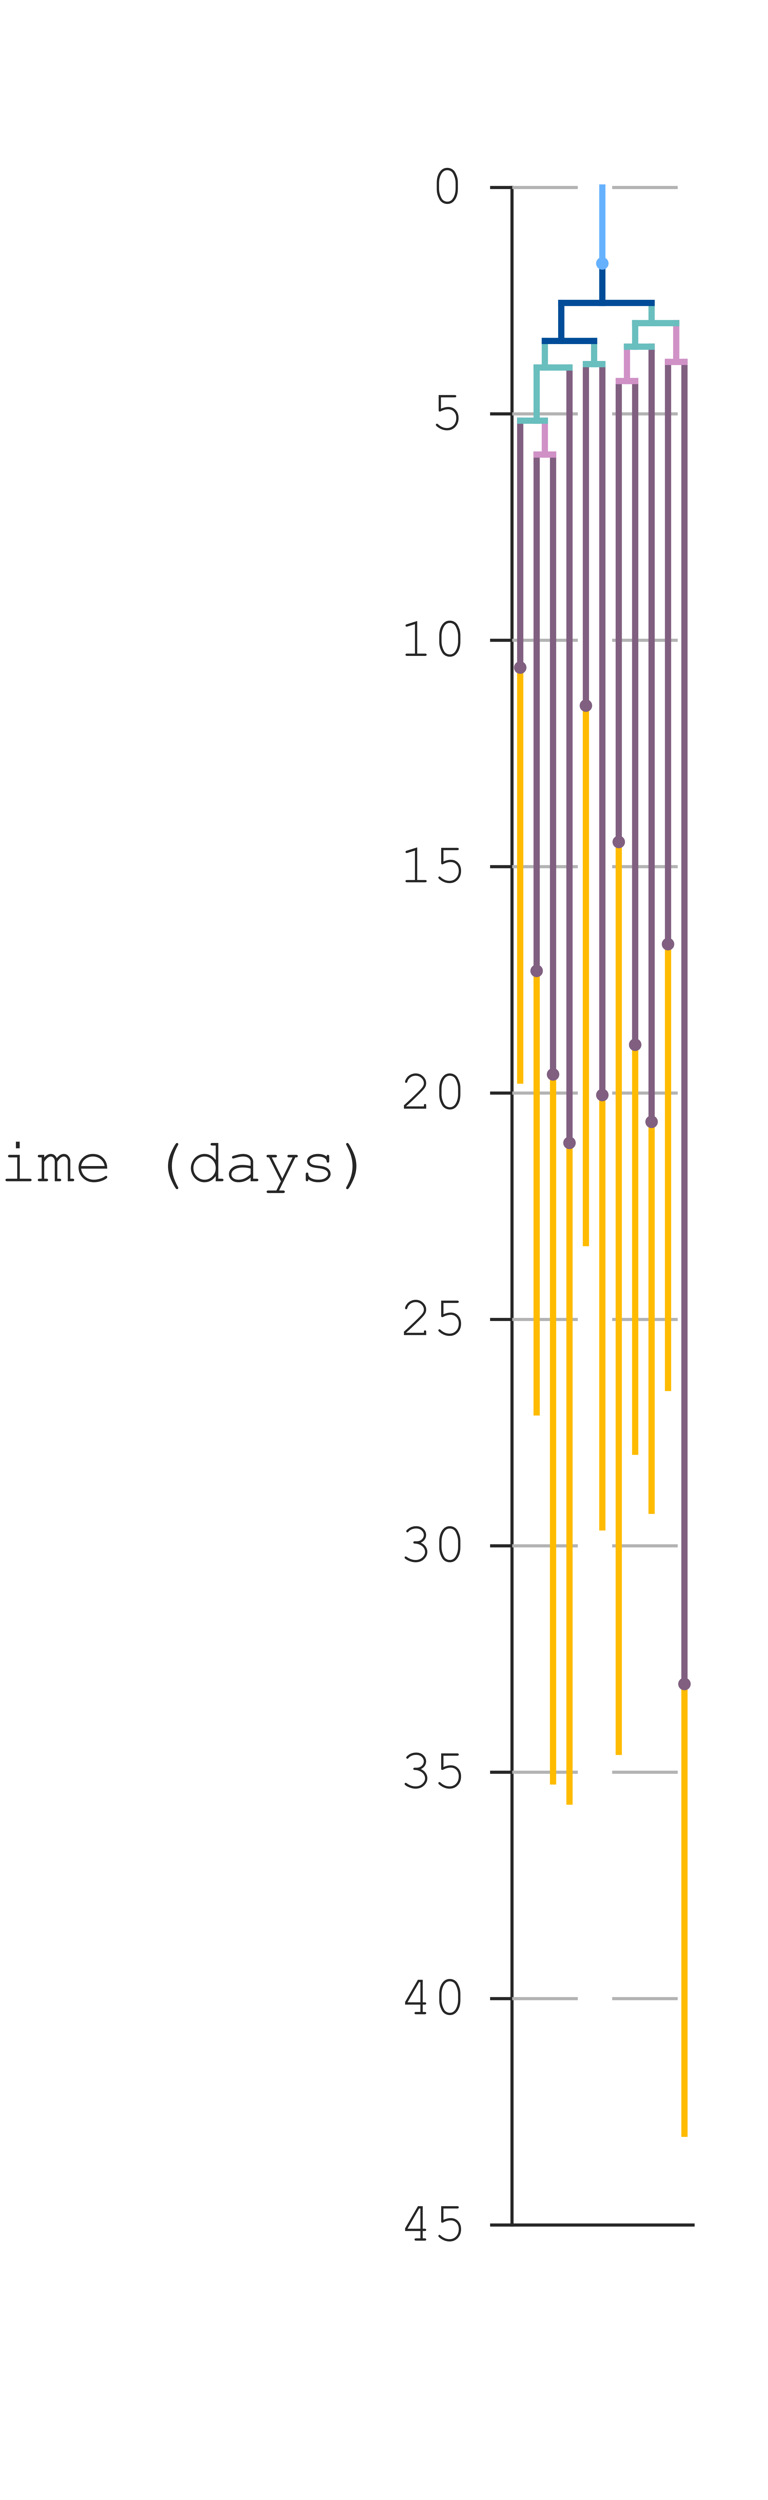 <?xml version="1.0"?>
<!DOCTYPE svg PUBLIC '-//W3C//DTD SVG 1.0//EN'
          'http://www.w3.org/TR/2001/REC-SVG-20010904/DTD/svg10.dtd'>
<svg xmlns:xlink="http://www.w3.org/1999/xlink" style="fill-opacity:1; color-rendering:auto; color-interpolation:auto; stroke:black; text-rendering:auto; stroke-linecap:square; stroke-miterlimit:10; stroke-opacity:1; shape-rendering:auto; fill:black; stroke-dasharray:none; font-weight:normal; stroke-width:1; font-family:'Dialog'; font-style:normal; stroke-linejoin:miter; font-size:12px; stroke-dashoffset:0; image-rendering:auto;" width="123" height="400" xmlns="http://www.w3.org/2000/svg"
><rect width="100%" height="100%" fill="#808080" stroke="none"/><!--Generated by the Batik Graphics2D SVG Generator--><defs id="genericDefs"
  /><g
  ><defs id="defs1"
    ><clipPath clipPathUnits="userSpaceOnUse" id="clipPath1"
      ><path d="M0 0 L123 0 L123 400 L0 400 L0 0 Z"
      /></clipPath
    ></defs
    ><g style="fill:white; stroke:white;"
    ><rect x="0" y="0" width="123" style="clip-path:url(#clipPath1); stroke:none;" height="400"
    /></g
    ><g style="fill:white; text-rendering:optimizeSpeed; color-rendering:optimizeSpeed; image-rendering:optimizeSpeed; shape-rendering:crispEdges; color-interpolation:sRGB; stroke:white;"
    ><rect x="0" width="123" height="400" y="0" style="stroke:none;"
    /></g
    ><g style="fill:rgb(38,38,38); text-rendering:geometricPrecision; color-rendering:optimizeQuality; image-rendering:optimizeQuality; stroke-linejoin:round; color-interpolation:linearRGB; stroke:rgb(38,38,38); stroke-width:0.5;"
    ><line y2="356" style="fill:none;" x1="82" x2="111" y1="356"
      /><line y2="356" style="fill:none;" x1="82" x2="82" y1="30"
      /><line y2="30" style="fill:none;" x1="82" x2="78.74" y1="30"
      /><line y2="66.222" style="fill:none;" x1="82" x2="78.74" y1="66.222"
      /><line y2="102.444" style="fill:none;" x1="82" x2="78.74" y1="102.444"
      /><line y2="138.667" style="fill:none;" x1="82" x2="78.74" y1="138.667"
      /><line y2="174.889" style="fill:none;" x1="82" x2="78.74" y1="174.889"
      /><line y2="211.111" style="fill:none;" x1="82" x2="78.74" y1="211.111"
      /><line y2="247.333" style="fill:none;" x1="82" x2="78.74" y1="247.333"
      /><line y2="283.555" style="fill:none;" x1="82" x2="78.74" y1="283.555"
      /><line y2="319.778" style="fill:none;" x1="82" x2="78.74" y1="319.778"
      /><line y2="356" style="fill:none;" x1="82" x2="78.74" y1="356"
    /></g
    ><g transform="translate(74.94,30)" style="font-size:9px; fill:rgb(38,38,38); text-rendering:geometricPrecision; color-rendering:optimizeQuality; image-rendering:optimizeQuality; font-family:'Courier New'; color-interpolation:linearRGB; stroke:rgb(38,38,38);"
    ><path style="stroke:none;" d="M-1.605 -0.712 L-1.605 0.202 Q-1.605 1.393 -2.172 2.087 Q-2.616 2.632 -3.293 2.632 Q-3.618 2.632 -3.906 2.502 Q-4.194 2.373 -4.396 2.14 Q-4.523 1.995 -4.675 1.674 Q-4.827 1.353 -4.893 1.085 Q-4.994 0.707 -4.994 0.202 L-4.994 -0.712 Q-4.994 -1.908 -4.427 -2.602 Q-3.983 -3.147 -3.306 -3.147 Q-2.977 -3.147 -2.691 -3.017 Q-2.405 -2.888 -2.203 -2.655 Q-2.071 -2.505 -1.922 -2.185 Q-1.772 -1.864 -1.702 -1.6 Q-1.605 -1.222 -1.605 -0.712 ZM-1.975 -0.664 Q-1.975 -1.187 -2.122 -1.637 Q-2.269 -2.088 -2.454 -2.356 Q-2.563 -2.51 -2.739 -2.62 Q-2.99 -2.773 -3.302 -2.773 Q-3.921 -2.773 -4.273 -2.141 Q-4.625 -1.508 -4.625 -0.664 L-4.625 0.149 Q-4.625 0.672 -4.477 1.125 Q-4.33 1.577 -4.141 1.845 Q-4.036 1.995 -3.86 2.104 Q-3.609 2.263 -3.293 2.263 Q-2.678 2.263 -2.326 1.628 Q-1.975 0.993 -1.975 0.149 Z"
    /></g
    ><g transform="translate(74.94,66.222)" style="font-size:9px; fill:rgb(38,38,38); text-rendering:geometricPrecision; color-rendering:optimizeQuality; image-rendering:optimizeQuality; font-family:'Courier New'; color-interpolation:linearRGB; stroke:rgb(38,38,38);"
    ><path style="stroke:none;" d="M-4.317 -2.642 L-4.317 -0.835 Q-3.992 -0.972 -3.693 -1.04 Q-3.394 -1.108 -3.126 -1.108 Q-2.432 -1.108 -1.964 -0.62 Q-1.496 -0.132 -1.496 0.663 Q-1.496 1.542 -2.023 2.087 Q-2.55 2.632 -3.341 2.632 Q-3.864 2.632 -4.348 2.399 Q-4.69 2.236 -4.972 1.995 Q-5.139 1.85 -5.139 1.753 Q-5.139 1.674 -5.086 1.619 Q-5.033 1.564 -4.963 1.564 Q-4.888 1.564 -4.805 1.643 Q-4.141 2.263 -3.359 2.263 Q-2.713 2.263 -2.291 1.821 Q-1.869 1.379 -1.869 0.645 Q-1.869 0.021 -2.234 -0.359 Q-2.599 -0.739 -3.161 -0.739 Q-3.737 -0.739 -4.312 -0.435 Q-4.453 -0.365 -4.51 -0.365 Q-4.589 -0.365 -4.638 -0.418 Q-4.686 -0.471 -4.686 -0.567 L-4.686 -3.015 L-2.111 -3.015 Q-1.979 -3.015 -1.922 -2.962 Q-1.865 -2.91 -1.865 -2.826 Q-1.865 -2.747 -1.922 -2.694 Q-1.979 -2.642 -2.111 -2.642 Z"
    /></g
    ><g transform="translate(74.94,102.444)" style="font-size:9px; fill:rgb(38,38,38); text-rendering:geometricPrecision; color-rendering:optimizeQuality; image-rendering:optimizeQuality; font-family:'Courier New'; color-interpolation:linearRGB; stroke:rgb(38,38,38);"
    ><path style="stroke:none;" d="M-8.117 -3.09 L-8.117 2.131 L-6.852 2.131 Q-6.72 2.131 -6.663 2.181 Q-6.606 2.232 -6.606 2.315 Q-6.606 2.394 -6.663 2.447 Q-6.72 2.5 -6.852 2.5 L-9.752 2.5 Q-9.884 2.5 -9.941 2.447 Q-9.998 2.394 -9.998 2.315 Q-9.998 2.232 -9.941 2.181 Q-9.884 2.131 -9.752 2.131 L-8.486 2.131 L-8.486 -2.58 L-9.69 -2.202 Q-9.778 -2.176 -9.818 -2.176 Q-9.884 -2.176 -9.939 -2.231 Q-9.994 -2.286 -9.994 -2.36 Q-9.994 -2.426 -9.95 -2.483 Q-9.915 -2.519 -9.805 -2.558 ZM-1.205 -0.712 L-1.205 0.202 Q-1.205 1.393 -1.772 2.087 Q-2.215 2.632 -2.892 2.632 Q-3.217 2.632 -3.505 2.502 Q-3.793 2.373 -3.995 2.14 Q-4.123 1.995 -4.274 1.674 Q-4.426 1.353 -4.492 1.085 Q-4.593 0.707 -4.593 0.202 L-4.593 -0.712 Q-4.593 -1.908 -4.026 -2.602 Q-3.582 -3.147 -2.905 -3.147 Q-2.576 -3.147 -2.29 -3.017 Q-2.004 -2.888 -1.802 -2.655 Q-1.67 -2.505 -1.521 -2.185 Q-1.372 -1.864 -1.301 -1.6 Q-1.205 -1.222 -1.205 -0.712 ZM-1.574 -0.664 Q-1.574 -1.187 -1.721 -1.637 Q-1.868 -2.088 -2.053 -2.356 Q-2.163 -2.51 -2.338 -2.62 Q-2.589 -2.773 -2.901 -2.773 Q-3.521 -2.773 -3.872 -2.141 Q-4.224 -1.508 -4.224 -0.664 L-4.224 0.149 Q-4.224 0.672 -4.076 1.125 Q-3.929 1.577 -3.74 1.845 Q-3.635 1.995 -3.459 2.104 Q-3.208 2.263 -2.892 2.263 Q-2.277 2.263 -1.925 1.628 Q-1.574 0.993 -1.574 0.149 Z"
    /></g
    ><g transform="translate(74.94,138.667)" style="font-size:9px; fill:rgb(38,38,38); text-rendering:geometricPrecision; color-rendering:optimizeQuality; image-rendering:optimizeQuality; font-family:'Courier New'; color-interpolation:linearRGB; stroke:rgb(38,38,38);"
    ><path style="stroke:none;" d="M-8.117 -3.09 L-8.117 2.131 L-6.852 2.131 Q-6.72 2.131 -6.663 2.181 Q-6.606 2.232 -6.606 2.315 Q-6.606 2.394 -6.663 2.447 Q-6.72 2.5 -6.852 2.5 L-9.752 2.5 Q-9.884 2.5 -9.941 2.447 Q-9.998 2.394 -9.998 2.315 Q-9.998 2.232 -9.941 2.181 Q-9.884 2.131 -9.752 2.131 L-8.486 2.131 L-8.486 -2.58 L-9.69 -2.202 Q-9.778 -2.176 -9.818 -2.176 Q-9.884 -2.176 -9.939 -2.231 Q-9.994 -2.286 -9.994 -2.36 Q-9.994 -2.426 -9.95 -2.483 Q-9.915 -2.519 -9.805 -2.558 ZM-3.916 -2.642 L-3.916 -0.835 Q-3.591 -0.972 -3.292 -1.04 Q-2.993 -1.108 -2.725 -1.108 Q-2.031 -1.108 -1.563 -0.62 Q-1.095 -0.132 -1.095 0.663 Q-1.095 1.542 -1.622 2.087 Q-2.149 2.632 -2.94 2.632 Q-3.463 2.632 -3.947 2.399 Q-4.29 2.236 -4.571 1.995 Q-4.738 1.85 -4.738 1.753 Q-4.738 1.674 -4.685 1.619 Q-4.632 1.564 -4.562 1.564 Q-4.487 1.564 -4.404 1.643 Q-3.74 2.263 -2.958 2.263 Q-2.312 2.263 -1.89 1.821 Q-1.468 1.379 -1.468 0.645 Q-1.468 0.021 -1.833 -0.359 Q-2.198 -0.739 -2.76 -0.739 Q-3.336 -0.739 -3.912 -0.435 Q-4.052 -0.365 -4.109 -0.365 Q-4.189 -0.365 -4.237 -0.418 Q-4.285 -0.471 -4.285 -0.567 L-4.285 -3.015 L-1.71 -3.015 Q-1.578 -3.015 -1.521 -2.962 Q-1.464 -2.91 -1.464 -2.826 Q-1.464 -2.747 -1.521 -2.694 Q-1.578 -2.642 -1.71 -2.642 Z"
    /></g
    ><g transform="translate(74.94,174.889)" style="font-size:9px; fill:rgb(38,38,38); text-rendering:geometricPrecision; color-rendering:optimizeQuality; image-rendering:optimizeQuality; font-family:'Courier New'; color-interpolation:linearRGB; stroke:rgb(38,38,38);"
    ><path style="stroke:none;" d="M-9.888 2.131 L-7.054 2.131 L-7.054 1.986 Q-7.054 1.854 -7.001 1.797 Q-6.948 1.74 -6.865 1.74 Q-6.786 1.74 -6.733 1.797 Q-6.68 1.854 -6.68 1.986 L-6.68 2.5 L-10.248 2.5 L-10.248 1.955 Q-9.123 0.944 -8.06 -0.102 Q-7.564 -0.589 -7.379 -0.818 Q-7.194 -1.046 -7.126 -1.22 Q-7.058 -1.394 -7.058 -1.569 Q-7.058 -2.044 -7.44 -2.409 Q-7.823 -2.773 -8.363 -2.773 Q-8.847 -2.773 -9.22 -2.497 Q-9.594 -2.22 -9.704 -1.811 Q-9.73 -1.706 -9.77 -1.675 Q-9.822 -1.631 -9.893 -1.631 Q-9.967 -1.631 -10.018 -1.681 Q-10.068 -1.732 -10.068 -1.802 Q-10.068 -2.013 -9.838 -2.373 Q-9.607 -2.734 -9.2 -2.94 Q-8.794 -3.147 -8.368 -3.147 Q-7.678 -3.147 -7.181 -2.668 Q-6.685 -2.189 -6.685 -1.583 Q-6.685 -1.328 -6.768 -1.115 Q-6.852 -0.901 -7.051 -0.649 Q-7.252 -0.396 -7.77 0.114 Q-9.071 1.397 -9.888 2.104 ZM-1.205 -0.712 L-1.205 0.202 Q-1.205 1.393 -1.772 2.087 Q-2.215 2.632 -2.892 2.632 Q-3.217 2.632 -3.505 2.502 Q-3.793 2.373 -3.995 2.14 Q-4.123 1.995 -4.274 1.674 Q-4.426 1.353 -4.492 1.085 Q-4.593 0.707 -4.593 0.202 L-4.593 -0.712 Q-4.593 -1.908 -4.026 -2.602 Q-3.582 -3.147 -2.905 -3.147 Q-2.576 -3.147 -2.29 -3.017 Q-2.004 -2.888 -1.802 -2.655 Q-1.67 -2.505 -1.521 -2.185 Q-1.372 -1.864 -1.301 -1.6 Q-1.205 -1.222 -1.205 -0.712 ZM-1.574 -0.664 Q-1.574 -1.187 -1.721 -1.637 Q-1.868 -2.088 -2.053 -2.356 Q-2.163 -2.51 -2.338 -2.62 Q-2.589 -2.773 -2.901 -2.773 Q-3.521 -2.773 -3.872 -2.141 Q-4.224 -1.508 -4.224 -0.664 L-4.224 0.149 Q-4.224 0.672 -4.076 1.125 Q-3.929 1.577 -3.74 1.845 Q-3.635 1.995 -3.459 2.104 Q-3.208 2.263 -2.892 2.263 Q-2.277 2.263 -1.925 1.628 Q-1.574 0.993 -1.574 0.149 Z"
    /></g
    ><g transform="translate(74.94,211.111)" style="font-size:9px; fill:rgb(38,38,38); text-rendering:geometricPrecision; color-rendering:optimizeQuality; image-rendering:optimizeQuality; font-family:'Courier New'; color-interpolation:linearRGB; stroke:rgb(38,38,38);"
    ><path style="stroke:none;" d="M-9.888 2.131 L-7.054 2.131 L-7.054 1.986 Q-7.054 1.854 -7.001 1.797 Q-6.948 1.74 -6.865 1.74 Q-6.786 1.74 -6.733 1.797 Q-6.68 1.854 -6.68 1.986 L-6.68 2.5 L-10.248 2.5 L-10.248 1.955 Q-9.123 0.944 -8.06 -0.102 Q-7.564 -0.589 -7.379 -0.818 Q-7.194 -1.046 -7.126 -1.22 Q-7.058 -1.394 -7.058 -1.569 Q-7.058 -2.044 -7.44 -2.409 Q-7.823 -2.773 -8.363 -2.773 Q-8.847 -2.773 -9.22 -2.497 Q-9.594 -2.22 -9.704 -1.811 Q-9.73 -1.706 -9.77 -1.675 Q-9.822 -1.631 -9.893 -1.631 Q-9.967 -1.631 -10.018 -1.681 Q-10.068 -1.732 -10.068 -1.802 Q-10.068 -2.013 -9.838 -2.373 Q-9.607 -2.734 -9.2 -2.94 Q-8.794 -3.147 -8.368 -3.147 Q-7.678 -3.147 -7.181 -2.668 Q-6.685 -2.189 -6.685 -1.583 Q-6.685 -1.328 -6.768 -1.115 Q-6.852 -0.901 -7.051 -0.649 Q-7.252 -0.396 -7.77 0.114 Q-9.071 1.397 -9.888 2.104 ZM-3.916 -2.642 L-3.916 -0.835 Q-3.591 -0.972 -3.292 -1.04 Q-2.993 -1.108 -2.725 -1.108 Q-2.031 -1.108 -1.563 -0.62 Q-1.095 -0.132 -1.095 0.663 Q-1.095 1.542 -1.622 2.087 Q-2.149 2.632 -2.94 2.632 Q-3.463 2.632 -3.947 2.399 Q-4.29 2.236 -4.571 1.995 Q-4.738 1.85 -4.738 1.753 Q-4.738 1.674 -4.685 1.619 Q-4.632 1.564 -4.562 1.564 Q-4.487 1.564 -4.404 1.643 Q-3.74 2.263 -2.958 2.263 Q-2.312 2.263 -1.89 1.821 Q-1.468 1.379 -1.468 0.645 Q-1.468 0.021 -1.833 -0.359 Q-2.198 -0.739 -2.76 -0.739 Q-3.336 -0.739 -3.912 -0.435 Q-4.052 -0.365 -4.109 -0.365 Q-4.189 -0.365 -4.237 -0.418 Q-4.285 -0.471 -4.285 -0.567 L-4.285 -3.015 L-1.71 -3.015 Q-1.578 -3.015 -1.521 -2.962 Q-1.464 -2.91 -1.464 -2.826 Q-1.464 -2.747 -1.521 -2.694 Q-1.578 -2.642 -1.71 -2.642 Z"
    /></g
    ><g transform="translate(74.94,247.333)" style="font-size:9px; fill:rgb(38,38,38); text-rendering:geometricPrecision; color-rendering:optimizeQuality; image-rendering:optimizeQuality; font-family:'Courier New'; color-interpolation:linearRGB; stroke:rgb(38,38,38);"
    ><path style="stroke:none;" d="M-7.542 -0.501 Q-7.032 -0.273 -6.764 0.125 Q-6.496 0.522 -6.496 0.953 Q-6.496 1.617 -7.034 2.124 Q-7.572 2.632 -8.381 2.632 Q-8.855 2.632 -9.365 2.43 Q-9.875 2.228 -10.077 2.017 Q-10.143 1.946 -10.143 1.867 Q-10.143 1.797 -10.092 1.744 Q-10.042 1.691 -9.972 1.691 Q-9.901 1.691 -9.813 1.757 Q-9.132 2.263 -8.372 2.263 Q-7.731 2.263 -7.298 1.861 Q-6.865 1.458 -6.865 0.966 Q-6.865 0.637 -7.078 0.32 Q-7.291 0.004 -7.691 -0.178 Q-8.091 -0.361 -8.499 -0.361 Q-8.631 -0.361 -8.688 -0.411 Q-8.746 -0.462 -8.746 -0.545 Q-8.746 -0.625 -8.691 -0.677 Q-8.636 -0.73 -8.526 -0.73 L-8.21 -0.726 Q-7.713 -0.726 -7.39 -1.029 Q-7.067 -1.332 -7.067 -1.732 Q-7.067 -2.145 -7.405 -2.461 Q-7.744 -2.778 -8.289 -2.778 Q-8.671 -2.778 -8.992 -2.646 Q-9.312 -2.514 -9.506 -2.286 Q-9.576 -2.198 -9.614 -2.178 Q-9.651 -2.158 -9.699 -2.158 Q-9.774 -2.158 -9.827 -2.209 Q-9.879 -2.259 -9.879 -2.33 Q-9.879 -2.505 -9.497 -2.773 Q-8.965 -3.147 -8.289 -3.147 Q-7.59 -3.147 -7.142 -2.727 Q-6.693 -2.308 -6.693 -1.728 Q-6.693 -1.358 -6.909 -1.029 Q-7.124 -0.699 -7.542 -0.501 ZM-1.205 -0.712 L-1.205 0.202 Q-1.205 1.393 -1.772 2.087 Q-2.215 2.632 -2.892 2.632 Q-3.217 2.632 -3.505 2.502 Q-3.793 2.373 -3.995 2.14 Q-4.123 1.995 -4.274 1.674 Q-4.426 1.353 -4.492 1.085 Q-4.593 0.707 -4.593 0.202 L-4.593 -0.712 Q-4.593 -1.908 -4.026 -2.602 Q-3.582 -3.147 -2.905 -3.147 Q-2.576 -3.147 -2.29 -3.017 Q-2.004 -2.888 -1.802 -2.655 Q-1.67 -2.505 -1.521 -2.185 Q-1.372 -1.864 -1.301 -1.6 Q-1.205 -1.222 -1.205 -0.712 ZM-1.574 -0.664 Q-1.574 -1.187 -1.721 -1.637 Q-1.868 -2.088 -2.053 -2.356 Q-2.163 -2.51 -2.338 -2.62 Q-2.589 -2.773 -2.901 -2.773 Q-3.521 -2.773 -3.872 -2.141 Q-4.224 -1.508 -4.224 -0.664 L-4.224 0.149 Q-4.224 0.672 -4.076 1.125 Q-3.929 1.577 -3.74 1.845 Q-3.635 1.995 -3.459 2.104 Q-3.208 2.263 -2.892 2.263 Q-2.277 2.263 -1.925 1.628 Q-1.574 0.993 -1.574 0.149 Z"
    /></g
    ><g transform="translate(74.94,283.555)" style="font-size:9px; fill:rgb(38,38,38); text-rendering:geometricPrecision; color-rendering:optimizeQuality; image-rendering:optimizeQuality; font-family:'Courier New'; color-interpolation:linearRGB; stroke:rgb(38,38,38);"
    ><path style="stroke:none;" d="M-7.542 -0.501 Q-7.032 -0.273 -6.764 0.125 Q-6.496 0.522 -6.496 0.953 Q-6.496 1.617 -7.034 2.124 Q-7.572 2.632 -8.381 2.632 Q-8.855 2.632 -9.365 2.43 Q-9.875 2.228 -10.077 2.017 Q-10.143 1.946 -10.143 1.867 Q-10.143 1.797 -10.092 1.744 Q-10.042 1.691 -9.972 1.691 Q-9.901 1.691 -9.813 1.757 Q-9.132 2.263 -8.372 2.263 Q-7.731 2.263 -7.298 1.861 Q-6.865 1.458 -6.865 0.966 Q-6.865 0.637 -7.078 0.32 Q-7.291 0.004 -7.691 -0.178 Q-8.091 -0.361 -8.499 -0.361 Q-8.631 -0.361 -8.688 -0.411 Q-8.746 -0.462 -8.746 -0.545 Q-8.746 -0.625 -8.691 -0.677 Q-8.636 -0.73 -8.526 -0.73 L-8.21 -0.726 Q-7.713 -0.726 -7.39 -1.029 Q-7.067 -1.332 -7.067 -1.732 Q-7.067 -2.145 -7.405 -2.461 Q-7.744 -2.778 -8.289 -2.778 Q-8.671 -2.778 -8.992 -2.646 Q-9.312 -2.514 -9.506 -2.286 Q-9.576 -2.198 -9.614 -2.178 Q-9.651 -2.158 -9.699 -2.158 Q-9.774 -2.158 -9.827 -2.209 Q-9.879 -2.259 -9.879 -2.33 Q-9.879 -2.505 -9.497 -2.773 Q-8.965 -3.147 -8.289 -3.147 Q-7.59 -3.147 -7.142 -2.727 Q-6.693 -2.308 -6.693 -1.728 Q-6.693 -1.358 -6.909 -1.029 Q-7.124 -0.699 -7.542 -0.501 ZM-3.916 -2.642 L-3.916 -0.835 Q-3.591 -0.972 -3.292 -1.04 Q-2.993 -1.108 -2.725 -1.108 Q-2.031 -1.108 -1.563 -0.62 Q-1.095 -0.132 -1.095 0.663 Q-1.095 1.542 -1.622 2.087 Q-2.149 2.632 -2.94 2.632 Q-3.463 2.632 -3.947 2.399 Q-4.29 2.236 -4.571 1.995 Q-4.738 1.85 -4.738 1.753 Q-4.738 1.674 -4.685 1.619 Q-4.632 1.564 -4.562 1.564 Q-4.487 1.564 -4.404 1.643 Q-3.74 2.263 -2.958 2.263 Q-2.312 2.263 -1.89 1.821 Q-1.468 1.379 -1.468 0.645 Q-1.468 0.021 -1.833 -0.359 Q-2.198 -0.739 -2.76 -0.739 Q-3.336 -0.739 -3.912 -0.435 Q-4.052 -0.365 -4.109 -0.365 Q-4.189 -0.365 -4.237 -0.418 Q-4.285 -0.471 -4.285 -0.567 L-4.285 -3.015 L-1.71 -3.015 Q-1.578 -3.015 -1.521 -2.962 Q-1.464 -2.91 -1.464 -2.826 Q-1.464 -2.747 -1.521 -2.694 Q-1.578 -2.642 -1.71 -2.642 Z"
    /></g
    ><g transform="translate(74.94,319.778)" style="font-size:9px; fill:rgb(38,38,38); text-rendering:geometricPrecision; color-rendering:optimizeQuality; image-rendering:optimizeQuality; font-family:'Courier New'; color-interpolation:linearRGB; stroke:rgb(38,38,38);"
    ><path style="stroke:none;" d="M-7.612 0.958 L-10.06 0.958 L-10.06 0.531 L-8.007 -3.015 L-7.238 -3.015 L-7.238 0.588 L-6.931 0.588 Q-6.794 0.588 -6.737 0.639 Q-6.68 0.69 -6.68 0.773 Q-6.68 0.852 -6.737 0.905 Q-6.794 0.958 -6.931 0.958 L-7.238 0.958 L-7.238 2.131 L-6.931 2.131 Q-6.794 2.131 -6.737 2.181 Q-6.68 2.232 -6.68 2.315 Q-6.68 2.394 -6.737 2.447 Q-6.794 2.5 -6.931 2.5 L-8.302 2.5 Q-8.438 2.5 -8.495 2.447 Q-8.552 2.394 -8.552 2.315 Q-8.552 2.232 -8.495 2.181 Q-8.438 2.131 -8.302 2.131 L-7.612 2.131 ZM-7.612 0.588 L-7.612 -2.642 L-7.805 -2.642 L-9.673 0.588 ZM-1.205 -0.712 L-1.205 0.202 Q-1.205 1.393 -1.772 2.087 Q-2.215 2.632 -2.892 2.632 Q-3.217 2.632 -3.505 2.502 Q-3.793 2.373 -3.995 2.14 Q-4.123 1.995 -4.274 1.674 Q-4.426 1.353 -4.492 1.085 Q-4.593 0.707 -4.593 0.202 L-4.593 -0.712 Q-4.593 -1.908 -4.026 -2.602 Q-3.582 -3.147 -2.905 -3.147 Q-2.576 -3.147 -2.29 -3.017 Q-2.004 -2.888 -1.802 -2.655 Q-1.67 -2.505 -1.521 -2.185 Q-1.372 -1.864 -1.301 -1.6 Q-1.205 -1.222 -1.205 -0.712 ZM-1.574 -0.664 Q-1.574 -1.187 -1.721 -1.637 Q-1.868 -2.088 -2.053 -2.356 Q-2.163 -2.51 -2.338 -2.62 Q-2.589 -2.773 -2.901 -2.773 Q-3.521 -2.773 -3.872 -2.141 Q-4.224 -1.508 -4.224 -0.664 L-4.224 0.149 Q-4.224 0.672 -4.076 1.125 Q-3.929 1.577 -3.74 1.845 Q-3.635 1.995 -3.459 2.104 Q-3.208 2.263 -2.892 2.263 Q-2.277 2.263 -1.925 1.628 Q-1.574 0.993 -1.574 0.149 Z"
    /></g
    ><g transform="translate(74.94,356)" style="font-size:9px; fill:rgb(38,38,38); text-rendering:geometricPrecision; color-rendering:optimizeQuality; image-rendering:optimizeQuality; font-family:'Courier New'; color-interpolation:linearRGB; stroke:rgb(38,38,38);"
    ><path style="stroke:none;" d="M-7.612 0.958 L-10.06 0.958 L-10.06 0.531 L-8.007 -3.015 L-7.238 -3.015 L-7.238 0.588 L-6.931 0.588 Q-6.794 0.588 -6.737 0.639 Q-6.68 0.69 -6.68 0.773 Q-6.68 0.852 -6.737 0.905 Q-6.794 0.958 -6.931 0.958 L-7.238 0.958 L-7.238 2.131 L-6.931 2.131 Q-6.794 2.131 -6.737 2.181 Q-6.68 2.232 -6.68 2.315 Q-6.68 2.394 -6.737 2.447 Q-6.794 2.5 -6.931 2.5 L-8.302 2.5 Q-8.438 2.5 -8.495 2.447 Q-8.552 2.394 -8.552 2.315 Q-8.552 2.232 -8.495 2.181 Q-8.438 2.131 -8.302 2.131 L-7.612 2.131 ZM-7.612 0.588 L-7.612 -2.642 L-7.805 -2.642 L-9.673 0.588 ZM-3.916 -2.642 L-3.916 -0.835 Q-3.591 -0.972 -3.292 -1.04 Q-2.993 -1.108 -2.725 -1.108 Q-2.031 -1.108 -1.563 -0.62 Q-1.095 -0.132 -1.095 0.663 Q-1.095 1.542 -1.622 2.087 Q-2.149 2.632 -2.94 2.632 Q-3.463 2.632 -3.947 2.399 Q-4.29 2.236 -4.571 1.995 Q-4.738 1.85 -4.738 1.753 Q-4.738 1.674 -4.685 1.619 Q-4.632 1.564 -4.562 1.564 Q-4.487 1.564 -4.404 1.643 Q-3.74 2.263 -2.958 2.263 Q-2.312 2.263 -1.89 1.821 Q-1.468 1.379 -1.468 0.645 Q-1.468 0.021 -1.833 -0.359 Q-2.198 -0.739 -2.76 -0.739 Q-3.336 -0.739 -3.912 -0.435 Q-4.052 -0.365 -4.109 -0.365 Q-4.189 -0.365 -4.237 -0.418 Q-4.285 -0.471 -4.285 -0.567 L-4.285 -3.015 L-1.71 -3.015 Q-1.578 -3.015 -1.521 -2.962 Q-1.464 -2.91 -1.464 -2.826 Q-1.464 -2.747 -1.521 -2.694 Q-1.578 -2.642 -1.71 -2.642 Z"
    /></g
    ><g transform="translate(60.94,193)" style="font-size:10px; fill:rgb(38,38,38); text-rendering:geometricPrecision; color-rendering:optimizeQuality; image-rendering:optimizeQuality; font-family:'Courier New'; color-interpolation:linearRGB; stroke:rgb(38,38,38);"
    ><path style="stroke:none;" d="M-119.608 -4.41 L-119.608 -9.303 L-119.955 -9.303 Q-120.102 -9.303 -120.165 -9.359 Q-120.228 -9.415 -120.228 -9.508 Q-120.228 -9.601 -120.165 -9.657 Q-120.102 -9.713 -119.955 -9.713 L-117.748 -9.713 Q-117.231 -9.713 -116.803 -9.498 Q-116.376 -9.283 -116.151 -9.01 Q-115.766 -8.546 -115.565 -8.028 Q-115.424 -7.652 -115.424 -7.14 L-115.424 -6.573 Q-115.424 -5.943 -115.702 -5.353 Q-115.981 -4.762 -116.63 -4.322 Q-117.113 -4 -117.748 -4 L-119.955 -4 Q-120.102 -4 -120.165 -4.059 Q-120.228 -4.117 -120.228 -4.205 Q-120.228 -4.298 -120.165 -4.354 Q-120.102 -4.41 -119.955 -4.41 ZM-119.198 -4.41 L-117.709 -4.41 Q-117.191 -4.41 -116.74 -4.747 Q-116.288 -5.084 -116.061 -5.555 Q-115.834 -6.026 -115.834 -6.485 L-115.834 -7.228 Q-115.834 -7.608 -115.956 -7.906 Q-116.132 -8.341 -116.454 -8.731 Q-116.63 -8.946 -116.972 -9.124 Q-117.314 -9.303 -117.709 -9.303 L-119.198 -9.303 ZM-111.796 -10.333 L-111.796 -9.273 L-112.401 -9.273 L-112.401 -10.333 ZM-111.781 -8.229 L-111.781 -4.41 L-110.17 -4.41 Q-110.019 -4.41 -109.955 -4.354 Q-109.892 -4.298 -109.892 -4.205 Q-109.892 -4.117 -109.955 -4.059 Q-110.019 -4 -110.17 -4 L-113.803 -4 Q-113.949 -4 -114.013 -4.059 Q-114.076 -4.117 -114.076 -4.205 Q-114.076 -4.298 -114.013 -4.354 Q-113.949 -4.41 -113.803 -4.41 L-112.191 -4.41 L-112.191 -7.814 L-113.388 -7.814 Q-113.534 -7.814 -113.6 -7.872 Q-113.666 -7.931 -113.666 -8.019 Q-113.666 -8.111 -113.603 -8.17 Q-113.539 -8.229 -113.388 -8.229 ZM-105.639 -4 L-106.332 -4 L-108.017 -7.814 L-108.436 -7.814 Q-108.583 -7.814 -108.647 -7.872 Q-108.71 -7.931 -108.71 -8.023 Q-108.71 -8.111 -108.647 -8.17 Q-108.583 -8.229 -108.436 -8.229 L-106.898 -8.229 Q-106.752 -8.229 -106.689 -8.17 Q-106.625 -8.111 -106.625 -8.019 Q-106.625 -7.931 -106.689 -7.872 Q-106.752 -7.814 -106.898 -7.814 L-107.577 -7.814 L-106.073 -4.41 L-105.893 -4.41 L-104.418 -7.814 L-105.102 -7.814 Q-105.248 -7.814 -105.311 -7.872 Q-105.375 -7.931 -105.375 -8.023 Q-105.375 -8.111 -105.311 -8.17 Q-105.248 -8.229 -105.102 -8.229 L-103.559 -8.229 Q-103.407 -8.229 -103.346 -8.17 Q-103.285 -8.111 -103.285 -8.019 Q-103.285 -7.931 -103.346 -7.872 Q-103.407 -7.814 -103.559 -7.814 L-103.974 -7.814 ZM-99.794 -10.333 L-99.794 -9.273 L-100.399 -9.273 L-100.399 -10.333 ZM-99.779 -8.229 L-99.779 -4.41 L-98.168 -4.41 Q-98.017 -4.41 -97.953 -4.354 Q-97.89 -4.298 -97.89 -4.205 Q-97.89 -4.117 -97.953 -4.059 Q-98.017 -4 -98.168 -4 L-101.801 -4 Q-101.947 -4 -102.011 -4.059 Q-102.074 -4.117 -102.074 -4.205 Q-102.074 -4.298 -102.011 -4.354 Q-101.947 -4.41 -101.801 -4.41 L-100.189 -4.41 L-100.189 -7.814 L-101.386 -7.814 Q-101.532 -7.814 -101.598 -7.872 Q-101.664 -7.931 -101.664 -8.019 Q-101.664 -8.111 -101.601 -8.17 Q-101.537 -8.229 -101.386 -8.229 ZM-92.641 -7.96 Q-92.641 -8.102 -92.582 -8.165 Q-92.523 -8.229 -92.436 -8.229 Q-92.343 -8.229 -92.284 -8.165 Q-92.226 -8.102 -92.226 -7.95 L-92.226 -7.247 Q-92.226 -7.101 -92.284 -7.037 Q-92.343 -6.974 -92.436 -6.974 Q-92.519 -6.974 -92.575 -7.027 Q-92.631 -7.081 -92.641 -7.203 Q-92.67 -7.496 -92.943 -7.686 Q-93.344 -7.96 -94.003 -7.96 Q-94.691 -7.96 -95.072 -7.682 Q-95.36 -7.472 -95.36 -7.213 Q-95.36 -6.92 -95.019 -6.725 Q-94.784 -6.588 -94.13 -6.515 Q-93.275 -6.422 -92.943 -6.305 Q-92.47 -6.134 -92.238 -5.831 Q-92.006 -5.528 -92.006 -5.177 Q-92.006 -4.654 -92.509 -4.247 Q-93.012 -3.839 -93.983 -3.839 Q-94.955 -3.839 -95.575 -4.332 Q-95.575 -4.166 -95.595 -4.117 Q-95.614 -4.068 -95.665 -4.034 Q-95.717 -4 -95.78 -4 Q-95.868 -4 -95.927 -4.064 Q-95.985 -4.127 -95.985 -4.273 L-95.985 -5.118 Q-95.985 -5.265 -95.929 -5.328 Q-95.873 -5.392 -95.78 -5.392 Q-95.692 -5.392 -95.631 -5.331 Q-95.57 -5.269 -95.57 -5.167 Q-95.57 -4.942 -95.458 -4.791 Q-95.287 -4.557 -94.914 -4.403 Q-94.54 -4.249 -93.998 -4.249 Q-93.197 -4.249 -92.807 -4.547 Q-92.416 -4.845 -92.416 -5.177 Q-92.416 -5.558 -92.811 -5.787 Q-93.212 -6.017 -93.976 -6.095 Q-94.74 -6.173 -95.072 -6.3 Q-95.404 -6.427 -95.59 -6.681 Q-95.775 -6.935 -95.775 -7.228 Q-95.775 -7.755 -95.258 -8.065 Q-94.74 -8.375 -94.022 -8.375 Q-93.173 -8.375 -92.641 -7.96 ZM-87.792 -10.333 L-87.792 -9.273 L-88.397 -9.273 L-88.397 -10.333 ZM-87.777 -8.229 L-87.777 -4.41 L-86.166 -4.41 Q-86.015 -4.41 -85.951 -4.354 Q-85.888 -4.298 -85.888 -4.205 Q-85.888 -4.117 -85.951 -4.059 Q-86.015 -4 -86.166 -4 L-89.799 -4 Q-89.945 -4 -90.009 -4.059 Q-90.072 -4.117 -90.072 -4.205 Q-90.072 -4.298 -90.009 -4.354 Q-89.945 -4.41 -89.799 -4.41 L-88.188 -4.41 L-88.188 -7.814 L-89.384 -7.814 Q-89.53 -7.814 -89.596 -7.872 Q-89.662 -7.931 -89.662 -8.019 Q-89.662 -8.111 -89.599 -8.17 Q-89.535 -8.229 -89.384 -8.229 ZM-79.701 -6.104 Q-79.701 -5.167 -80.373 -4.503 Q-81.044 -3.839 -81.991 -3.839 Q-82.948 -3.839 -83.617 -4.505 Q-84.286 -5.172 -84.286 -6.104 Q-84.286 -7.042 -83.617 -7.708 Q-82.948 -8.375 -81.991 -8.375 Q-81.044 -8.375 -80.373 -7.711 Q-79.701 -7.047 -79.701 -6.104 ZM-80.116 -6.104 Q-80.116 -6.876 -80.665 -7.418 Q-81.215 -7.96 -81.996 -7.96 Q-82.777 -7.96 -83.327 -7.415 Q-83.876 -6.871 -83.876 -6.104 Q-83.876 -5.343 -83.327 -4.796 Q-82.777 -4.249 -81.996 -4.249 Q-81.215 -4.249 -80.665 -4.793 Q-80.116 -5.338 -80.116 -6.104 ZM-77.318 -8.229 L-77.318 -7.608 Q-76.889 -8.043 -76.542 -8.209 Q-76.195 -8.375 -75.761 -8.375 Q-75.292 -8.375 -74.906 -8.175 Q-74.633 -8.028 -74.411 -7.689 Q-74.189 -7.35 -74.189 -6.993 L-74.189 -4.41 L-73.842 -4.41 Q-73.695 -4.41 -73.632 -4.354 Q-73.568 -4.298 -73.568 -4.205 Q-73.568 -4.117 -73.632 -4.059 Q-73.695 -4 -73.842 -4 L-74.94 -4 Q-75.092 -4 -75.155 -4.059 Q-75.219 -4.117 -75.219 -4.205 Q-75.219 -4.298 -75.155 -4.354 Q-75.092 -4.41 -74.94 -4.41 L-74.599 -4.41 L-74.599 -6.925 Q-74.599 -7.359 -74.916 -7.66 Q-75.233 -7.96 -75.766 -7.96 Q-76.171 -7.96 -76.469 -7.796 Q-76.767 -7.633 -77.318 -6.983 L-77.318 -4.41 L-76.855 -4.41 Q-76.708 -4.41 -76.644 -4.354 Q-76.581 -4.298 -76.581 -4.205 Q-76.581 -4.117 -76.644 -4.059 Q-76.708 -4 -76.855 -4 L-78.192 -4 Q-78.339 -4 -78.402 -4.059 Q-78.466 -4.117 -78.466 -4.205 Q-78.466 -4.298 -78.402 -4.354 Q-78.339 -4.41 -78.192 -4.41 L-77.728 -4.41 L-77.728 -7.814 L-78.075 -7.814 Q-78.222 -7.814 -78.285 -7.872 Q-78.349 -7.931 -78.349 -8.023 Q-78.349 -8.111 -78.285 -8.17 Q-78.222 -8.229 -78.075 -8.229 ZM-63.788 -9.303 L-63.788 -4.41 L-62.724 -4.41 Q-62.577 -4.41 -62.514 -4.354 Q-62.45 -4.298 -62.45 -4.205 Q-62.45 -4.117 -62.514 -4.059 Q-62.577 -4 -62.724 -4 L-65.268 -4 Q-65.414 -4 -65.478 -4.059 Q-65.541 -4.117 -65.541 -4.205 Q-65.541 -4.298 -65.478 -4.354 Q-65.414 -4.41 -65.268 -4.41 L-64.203 -4.41 L-64.203 -9.303 L-65.883 -9.303 L-65.883 -7.882 Q-65.883 -7.731 -65.939 -7.667 Q-65.995 -7.604 -66.088 -7.604 Q-66.176 -7.604 -66.234 -7.667 Q-66.293 -7.731 -66.293 -7.882 L-66.293 -9.713 L-61.698 -9.713 L-61.698 -7.882 Q-61.698 -7.731 -61.754 -7.667 Q-61.81 -7.604 -61.903 -7.604 Q-61.996 -7.604 -62.052 -7.667 Q-62.108 -7.731 -62.108 -7.882 L-62.108 -9.303 ZM-57.787 -10.333 L-57.787 -9.273 L-58.393 -9.273 L-58.393 -10.333 ZM-57.773 -8.229 L-57.773 -4.41 L-56.161 -4.41 Q-56.01 -4.41 -55.946 -4.354 Q-55.883 -4.298 -55.883 -4.205 Q-55.883 -4.117 -55.946 -4.059 Q-56.01 -4 -56.161 -4 L-59.794 -4 Q-59.94 -4 -60.004 -4.059 Q-60.067 -4.117 -60.067 -4.205 Q-60.067 -4.298 -60.004 -4.354 Q-59.94 -4.41 -59.794 -4.41 L-58.183 -4.41 L-58.183 -7.814 L-59.379 -7.814 Q-59.525 -7.814 -59.591 -7.872 Q-59.657 -7.931 -59.657 -8.019 Q-59.657 -8.111 -59.594 -8.17 Q-59.53 -8.229 -59.379 -8.229 ZM-53.856 -8.229 L-53.856 -7.814 Q-53.334 -8.375 -52.807 -8.375 Q-52.489 -8.375 -52.25 -8.207 Q-52.011 -8.038 -51.85 -7.696 Q-51.576 -8.038 -51.295 -8.207 Q-51.015 -8.375 -50.731 -8.375 Q-50.287 -8.375 -50.023 -8.087 Q-49.677 -7.716 -49.677 -7.276 L-49.677 -4.41 L-49.33 -4.41 Q-49.184 -4.41 -49.12 -4.354 Q-49.057 -4.298 -49.057 -4.205 Q-49.057 -4.117 -49.12 -4.059 Q-49.184 -4 -49.33 -4 L-50.087 -4 L-50.087 -7.237 Q-50.087 -7.55 -50.277 -7.755 Q-50.468 -7.96 -50.717 -7.96 Q-50.941 -7.96 -51.19 -7.792 Q-51.44 -7.623 -51.757 -7.13 L-51.757 -4.41 L-51.415 -4.41 Q-51.269 -4.41 -51.205 -4.354 Q-51.142 -4.298 -51.142 -4.205 Q-51.142 -4.117 -51.205 -4.059 Q-51.269 -4 -51.415 -4 L-52.172 -4 L-52.172 -7.208 Q-52.172 -7.535 -52.365 -7.748 Q-52.558 -7.96 -52.797 -7.96 Q-53.017 -7.96 -53.231 -7.818 Q-53.529 -7.618 -53.856 -7.13 L-53.856 -4.41 L-53.51 -4.41 Q-53.363 -4.41 -53.3 -4.354 Q-53.236 -4.298 -53.236 -4.205 Q-53.236 -4.117 -53.3 -4.059 Q-53.363 -4 -53.51 -4 L-54.613 -4 Q-54.76 -4 -54.823 -4.059 Q-54.887 -4.117 -54.887 -4.205 Q-54.887 -4.298 -54.823 -4.354 Q-54.76 -4.41 -54.613 -4.41 L-54.267 -4.41 L-54.267 -7.814 L-54.613 -7.814 Q-54.76 -7.814 -54.823 -7.872 Q-54.887 -7.931 -54.887 -8.023 Q-54.887 -8.111 -54.823 -8.17 Q-54.76 -8.229 -54.613 -8.229 ZM-43.769 -6.017 L-47.948 -6.017 Q-47.841 -5.221 -47.282 -4.735 Q-46.723 -4.249 -45.898 -4.249 Q-45.438 -4.249 -44.935 -4.4 Q-44.433 -4.552 -44.115 -4.801 Q-44.023 -4.874 -43.954 -4.874 Q-43.876 -4.874 -43.817 -4.813 Q-43.759 -4.752 -43.759 -4.669 Q-43.759 -4.586 -43.837 -4.508 Q-44.071 -4.264 -44.669 -4.051 Q-45.268 -3.839 -45.898 -3.839 Q-46.952 -3.839 -47.658 -4.53 Q-48.363 -5.221 -48.363 -6.202 Q-48.363 -7.096 -47.702 -7.735 Q-47.04 -8.375 -46.063 -8.375 Q-45.058 -8.375 -44.408 -7.718 Q-43.759 -7.061 -43.769 -6.017 ZM-44.184 -6.432 Q-44.306 -7.11 -44.826 -7.535 Q-45.346 -7.96 -46.063 -7.96 Q-46.781 -7.96 -47.299 -7.54 Q-47.816 -7.12 -47.943 -6.432 ZM-34.032 -6.432 Q-34.032 -6.993 -33.886 -7.623 Q-33.739 -8.253 -33.324 -9.078 Q-32.909 -9.903 -32.719 -10.074 Q-32.66 -10.128 -32.592 -10.128 Q-32.504 -10.128 -32.443 -10.069 Q-32.382 -10.011 -32.382 -9.928 Q-32.382 -9.879 -32.416 -9.82 Q-32.953 -8.834 -33.183 -8.033 Q-33.412 -7.232 -33.412 -6.432 Q-33.412 -5.626 -33.183 -4.825 Q-32.953 -4.024 -32.416 -3.043 Q-32.382 -2.984 -32.382 -2.936 Q-32.382 -2.853 -32.443 -2.792 Q-32.504 -2.731 -32.592 -2.731 Q-32.66 -2.731 -32.719 -2.784 Q-32.899 -2.95 -33.31 -3.756 Q-33.72 -4.561 -33.876 -5.182 Q-34.032 -5.802 -34.032 -6.432 ZM-25.976 -10.128 L-25.976 -4.41 L-25.429 -4.41 Q-25.277 -4.41 -25.214 -4.354 Q-25.15 -4.298 -25.15 -4.205 Q-25.15 -4.117 -25.214 -4.059 Q-25.277 -4 -25.429 -4 L-26.391 -4 L-26.391 -4.815 Q-27.104 -3.839 -28.202 -3.839 Q-28.759 -3.839 -29.269 -4.134 Q-29.779 -4.43 -30.075 -4.977 Q-30.37 -5.523 -30.37 -6.104 Q-30.37 -6.69 -30.075 -7.235 Q-29.779 -7.779 -29.269 -8.077 Q-28.759 -8.375 -28.197 -8.375 Q-27.123 -8.375 -26.391 -7.398 L-26.391 -9.713 L-26.938 -9.713 Q-27.089 -9.713 -27.152 -9.771 Q-27.216 -9.83 -27.216 -9.923 Q-27.216 -10.011 -27.152 -10.069 Q-27.089 -10.128 -26.938 -10.128 ZM-26.391 -6.104 Q-26.391 -6.886 -26.918 -7.423 Q-27.445 -7.96 -28.173 -7.96 Q-28.905 -7.96 -29.433 -7.423 Q-29.96 -6.886 -29.96 -6.104 Q-29.96 -5.328 -29.433 -4.789 Q-28.905 -4.249 -28.173 -4.249 Q-27.445 -4.249 -26.918 -4.789 Q-26.391 -5.328 -26.391 -6.104 ZM-20.805 -4 L-20.805 -4.591 Q-21.698 -3.839 -22.714 -3.839 Q-23.451 -3.839 -23.866 -4.212 Q-24.281 -4.586 -24.281 -5.128 Q-24.281 -5.724 -23.734 -6.168 Q-23.188 -6.612 -22.138 -6.612 Q-21.855 -6.612 -21.523 -6.576 Q-21.19 -6.539 -20.805 -6.461 L-20.805 -7.125 Q-20.805 -7.462 -21.117 -7.711 Q-21.43 -7.96 -22.055 -7.96 Q-22.533 -7.96 -23.398 -7.682 Q-23.554 -7.633 -23.598 -7.633 Q-23.676 -7.633 -23.732 -7.691 Q-23.788 -7.75 -23.788 -7.838 Q-23.788 -7.921 -23.739 -7.97 Q-23.671 -8.043 -23.188 -8.17 Q-22.426 -8.375 -22.035 -8.375 Q-21.259 -8.375 -20.824 -7.992 Q-20.39 -7.608 -20.39 -7.125 L-20.39 -4.41 L-19.843 -4.41 Q-19.691 -4.41 -19.628 -4.354 Q-19.564 -4.298 -19.564 -4.205 Q-19.564 -4.117 -19.628 -4.059 Q-19.691 -4 -19.843 -4 ZM-20.805 -6.041 Q-21.093 -6.124 -21.415 -6.163 Q-21.737 -6.202 -22.094 -6.202 Q-22.987 -6.202 -23.49 -5.816 Q-23.871 -5.528 -23.871 -5.128 Q-23.871 -4.757 -23.581 -4.503 Q-23.29 -4.249 -22.733 -4.249 Q-22.201 -4.249 -21.745 -4.461 Q-21.288 -4.674 -20.805 -5.138 ZM-15.956 -4 L-17.86 -7.814 L-17.982 -7.814 Q-18.129 -7.814 -18.192 -7.872 Q-18.256 -7.931 -18.256 -8.019 Q-18.256 -8.082 -18.224 -8.133 Q-18.192 -8.185 -18.141 -8.207 Q-18.09 -8.229 -17.982 -8.229 L-16.859 -8.229 Q-16.713 -8.229 -16.649 -8.17 Q-16.586 -8.111 -16.586 -8.019 Q-16.586 -7.931 -16.649 -7.872 Q-16.713 -7.814 -16.859 -7.814 L-17.411 -7.814 L-15.736 -4.449 L-14.086 -7.814 L-14.638 -7.814 Q-14.784 -7.814 -14.848 -7.872 Q-14.911 -7.931 -14.911 -8.023 Q-14.911 -8.111 -14.848 -8.17 Q-14.784 -8.229 -14.638 -8.229 L-13.52 -8.229 Q-13.368 -8.229 -13.305 -8.17 Q-13.241 -8.111 -13.241 -8.019 Q-13.241 -7.955 -13.28 -7.901 Q-13.319 -7.848 -13.368 -7.831 Q-13.417 -7.814 -13.642 -7.814 L-16.239 -2.525 L-15.6 -2.525 Q-15.453 -2.525 -15.39 -2.469 Q-15.326 -2.413 -15.326 -2.32 Q-15.326 -2.232 -15.39 -2.174 Q-15.453 -2.115 -15.6 -2.115 L-17.963 -2.115 Q-18.109 -2.115 -18.173 -2.171 Q-18.236 -2.228 -18.236 -2.32 Q-18.236 -2.413 -18.173 -2.469 Q-18.109 -2.525 -17.963 -2.525 L-16.679 -2.525 ZM-8.627 -7.96 Q-8.627 -8.102 -8.568 -8.165 Q-8.51 -8.229 -8.422 -8.229 Q-8.329 -8.229 -8.271 -8.165 Q-8.212 -8.102 -8.212 -7.95 L-8.212 -7.247 Q-8.212 -7.101 -8.271 -7.037 Q-8.329 -6.974 -8.422 -6.974 Q-8.505 -6.974 -8.561 -7.027 Q-8.617 -7.081 -8.627 -7.203 Q-8.656 -7.496 -8.93 -7.686 Q-9.33 -7.96 -9.989 -7.96 Q-10.678 -7.96 -11.059 -7.682 Q-11.347 -7.472 -11.347 -7.213 Q-11.347 -6.92 -11.005 -6.725 Q-10.771 -6.588 -10.116 -6.515 Q-9.262 -6.422 -8.93 -6.305 Q-8.456 -6.134 -8.224 -5.831 Q-7.992 -5.528 -7.992 -5.177 Q-7.992 -4.654 -8.495 -4.247 Q-8.998 -3.839 -9.97 -3.839 Q-10.941 -3.839 -11.562 -4.332 Q-11.562 -4.166 -11.581 -4.117 Q-11.601 -4.068 -11.652 -4.034 Q-11.703 -4 -11.767 -4 Q-11.854 -4 -11.913 -4.064 Q-11.972 -4.127 -11.972 -4.273 L-11.972 -5.118 Q-11.972 -5.265 -11.915 -5.328 Q-11.859 -5.392 -11.767 -5.392 Q-11.679 -5.392 -11.618 -5.331 Q-11.557 -5.269 -11.557 -5.167 Q-11.557 -4.942 -11.444 -4.791 Q-11.273 -4.557 -10.9 -4.403 Q-10.526 -4.249 -9.984 -4.249 Q-9.184 -4.249 -8.793 -4.547 Q-8.402 -4.845 -8.402 -5.177 Q-8.402 -5.558 -8.798 -5.787 Q-9.198 -6.017 -9.962 -6.095 Q-10.727 -6.173 -11.059 -6.3 Q-11.391 -6.427 -11.576 -6.681 Q-11.762 -6.935 -11.762 -7.228 Q-11.762 -7.755 -11.244 -8.065 Q-10.727 -8.375 -10.009 -8.375 Q-9.159 -8.375 -8.627 -7.96 ZM-3.861 -6.427 Q-3.861 -5.865 -4.008 -5.238 Q-4.154 -4.61 -4.569 -3.783 Q-4.984 -2.955 -5.175 -2.789 Q-5.233 -2.731 -5.302 -2.731 Q-5.39 -2.731 -5.451 -2.792 Q-5.512 -2.853 -5.512 -2.936 Q-5.512 -2.984 -5.478 -3.043 Q-4.94 -4.024 -4.711 -4.825 Q-4.481 -5.626 -4.481 -6.427 Q-4.481 -7.232 -4.711 -8.033 Q-4.94 -8.834 -5.478 -9.82 Q-5.512 -9.879 -5.512 -9.928 Q-5.512 -10.011 -5.451 -10.069 Q-5.39 -10.128 -5.302 -10.128 Q-5.233 -10.128 -5.175 -10.074 Q-4.994 -9.908 -4.584 -9.102 Q-4.174 -8.297 -4.018 -7.677 Q-3.861 -7.057 -3.861 -6.427 Z"
    /></g
    ><g style="stroke-linecap:butt; fill:rgb(179,179,179); text-rendering:geometricPrecision; color-rendering:optimizeQuality; image-rendering:optimizeQuality; stroke-linejoin:bevel; stroke-dasharray:10,6; color-interpolation:linearRGB; stroke:rgb(179,179,179); stroke-width:0.5; stroke-miterlimit:1;"
    ><line y2="319.778" style="fill:none;" x1="82.29" x2="111.004" y1="319.778"
      /><line y2="283.555" style="fill:none;" x1="82.29" x2="111.004" y1="283.555"
      /><line y2="247.333" style="fill:none;" x1="82.29" x2="111.004" y1="247.333"
      /><line y2="211.111" style="fill:none;" x1="82.29" x2="111.004" y1="211.111"
      /><line y2="174.889" style="fill:none;" x1="82.29" x2="111.004" y1="174.889"
      /><line y2="138.667" style="fill:none;" x1="82.29" x2="111.004" y1="138.667"
      /><line y2="102.444" style="fill:none;" x1="82.29" x2="111.004" y1="102.444"
      /><line y2="66.222" style="fill:none;" x1="82.29" x2="111.004" y1="66.222"
      /><line y2="30" style="fill:none;" x1="82.29" x2="111.004" y1="30"
    /></g
    ><g style="stroke-linecap:butt; fill:rgb(102,177,254); text-rendering:geometricPrecision; color-rendering:optimizeQuality; image-rendering:optimizeQuality; stroke-linejoin:round; color-interpolation:linearRGB; stroke:rgb(102,177,254);"
    ><line y2="30" style="fill:none;" x1="96.467" x2="96.467" y1="42.147"
      /><line x1="96.467" x2="96.467" y1="48.468" style="fill:none; stroke:rgb(0,76,152);" y2="42.147"
      /><line x1="89.891" x2="89.891" y1="54.552" style="fill:none; stroke:rgb(0,76,152);" y2="48.468"
      /><line x1="87.261" x2="87.261" y1="58.799" style="fill:none; stroke:rgb(105,190,190);" y2="54.552"
      /><line x1="85.946" x2="85.946" y1="67.308" style="fill:none; stroke:rgb(105,190,190);" y2="58.799"
      /><line x1="83.315" x2="83.315" y1="106.81" style="fill:none; stroke:rgb(128,95,128);" y2="67.308"
      /><line x1="83.315" x2="83.315" y1="172.894" style="fill:none; stroke:rgb(254,187,0);" y2="106.81"
      /><line x1="87.261" x2="87.261" y1="72.726" style="fill:none; stroke:rgb(208,145,198);" y2="67.308"
      /><line x1="85.946" x2="85.946" y1="155.342" style="fill:none; stroke:rgb(128,95,128);" y2="72.726"
      /><line x1="85.946" x2="85.946" y1="225.985" style="fill:none; stroke:rgb(254,187,0);" y2="155.342"
      /><line x1="88.576" x2="88.576" y1="171.906" style="fill:none; stroke:rgb(128,95,128);" y2="72.726"
      /><line x1="88.576" x2="88.576" y1="285.023" style="fill:none; stroke:rgb(254,187,0);" y2="171.906"
      /><line x1="91.206" x2="91.206" y1="182.865" style="fill:none; stroke:rgb(128,95,128);" y2="58.799"
      /><line x1="91.206" x2="91.206" y1="288.251" style="fill:none; stroke:rgb(254,187,0);" y2="182.865"
      /><line x1="95.152" x2="95.152" y1="58.258" style="fill:none; stroke:rgb(105,190,190);" y2="54.552"
      /><line x1="93.837" x2="93.837" y1="112.897" style="fill:none; stroke:rgb(128,95,128);" y2="58.258"
      /><line x1="93.837" x2="93.837" y1="198.892" style="fill:none; stroke:rgb(254,187,0);" y2="112.897"
      /><line x1="96.467" x2="96.467" y1="175.206" style="fill:none; stroke:rgb(128,95,128);" y2="58.258"
      /><line x1="96.467" x2="96.467" y1="244.377" style="fill:none; stroke:rgb(254,187,0);" y2="175.206"
      /><line x1="104.358" x2="104.358" y1="51.7" style="fill:none; stroke:rgb(105,190,190);" y2="48.468"
      /><line x1="101.728" x2="101.728" y1="55.467" style="fill:none; stroke:rgb(105,190,190);" y2="51.7"
      /><line x1="100.413" x2="100.413" y1="60.965" style="fill:none; stroke:rgb(208,145,198);" y2="55.467"
      /><line x1="99.097" x2="99.097" y1="134.716" style="fill:none; stroke:rgb(128,95,128);" y2="60.965"
      /><line x1="99.097" x2="99.097" y1="280.298" style="fill:none; stroke:rgb(254,187,0);" y2="134.716"
      /><line x1="101.728" x2="101.728" y1="167.16" style="fill:none; stroke:rgb(128,95,128);" y2="60.965"
      /><line x1="101.728" x2="101.728" y1="232.274" style="fill:none; stroke:rgb(254,187,0);" y2="167.16"
      /><line x1="104.358" x2="104.358" y1="179.491" style="fill:none; stroke:rgb(128,95,128);" y2="55.467"
      /><line x1="104.358" x2="104.358" y1="241.725" style="fill:none; stroke:rgb(254,187,0);" y2="179.491"
      /><line x1="108.304" x2="108.304" y1="57.908" style="fill:none; stroke:rgb(208,145,198);" y2="51.7"
      /><line x1="106.989" x2="106.989" y1="151.061" style="fill:none; stroke:rgb(128,95,128);" y2="57.908"
      /><line x1="106.989" x2="106.989" y1="222.072" style="fill:none; stroke:rgb(254,187,0);" y2="151.061"
      /><line x1="109.619" x2="109.619" y1="269.439" style="fill:none; stroke:rgb(128,95,128);" y2="57.908"
      /><line x1="109.619" x2="109.619" y1="341.396" style="fill:none; stroke:rgb(254,187,0);" y2="269.439"
      /><circle r="1" style="stroke:none;" cx="0" transform="translate(96.467,42.147)" cy="0"
    /></g
    ><g style="stroke-linecap:butt; fill:rgb(0,76,152); text-rendering:geometricPrecision; color-rendering:optimizeQuality; image-rendering:optimizeQuality; stroke-linejoin:round; color-interpolation:linearRGB; stroke:rgb(0,76,152);"
    ><line y2="48.468" style="fill:none;" x1="89.891" x2="104.358" y1="48.468"
      /><line y2="54.552" style="fill:none;" x1="87.261" x2="95.152" y1="54.552"
      /><line x1="85.946" x2="91.206" y1="58.799" style="fill:none; stroke:rgb(105,190,190);" y2="58.799"
      /><line x1="83.315" x2="87.261" y1="67.308" style="fill:none; stroke:rgb(105,190,190);" y2="67.308"
      /><circle transform="translate(83.315,106.81)" style="fill:rgb(128,95,128); stroke:none;" r="1" cx="0" cy="0"
    /></g
    ><g style="stroke-linecap:butt; fill:rgb(208,145,198); text-rendering:geometricPrecision; color-rendering:optimizeQuality; image-rendering:optimizeQuality; stroke-linejoin:round; color-interpolation:linearRGB; stroke:rgb(208,145,198);"
    ><line y2="72.726" style="fill:none;" x1="85.946" x2="88.576" y1="72.726"
      /><circle transform="translate(85.946,155.342)" style="fill:rgb(128,95,128); stroke:none;" r="1" cx="0" cy="0"
    /></g
    ><g transform="translate(88.576,171.906)" style="stroke-linecap:butt; fill:rgb(128,95,128); text-rendering:geometricPrecision; color-rendering:optimizeQuality; image-rendering:optimizeQuality; stroke-linejoin:round; color-interpolation:linearRGB; stroke:rgb(128,95,128);"
    ><circle r="1" style="stroke:none;" cx="0" cy="0"
    /></g
    ><g transform="translate(91.206,182.865)" style="stroke-linecap:butt; fill:rgb(128,95,128); text-rendering:geometricPrecision; color-rendering:optimizeQuality; image-rendering:optimizeQuality; stroke-linejoin:round; color-interpolation:linearRGB; stroke:rgb(128,95,128);"
    ><circle r="1" style="stroke:none;" cx="0" cy="0"
    /></g
    ><g style="stroke-linecap:butt; fill:rgb(105,190,190); text-rendering:geometricPrecision; color-rendering:optimizeQuality; image-rendering:optimizeQuality; stroke-linejoin:round; color-interpolation:linearRGB; stroke:rgb(105,190,190);"
    ><line y2="58.258" style="fill:none;" x1="93.837" x2="96.467" y1="58.258"
      /><circle transform="translate(93.837,112.897)" style="fill:rgb(128,95,128); stroke:none;" r="1" cx="0" cy="0"
    /></g
    ><g transform="translate(96.467,175.206)" style="stroke-linecap:butt; fill:rgb(128,95,128); text-rendering:geometricPrecision; color-rendering:optimizeQuality; image-rendering:optimizeQuality; stroke-linejoin:round; color-interpolation:linearRGB; stroke:rgb(128,95,128);"
    ><circle r="1" style="stroke:none;" cx="0" cy="0"
    /></g
    ><g style="stroke-linecap:butt; fill:rgb(105,190,190); text-rendering:geometricPrecision; color-rendering:optimizeQuality; image-rendering:optimizeQuality; stroke-linejoin:round; color-interpolation:linearRGB; stroke:rgb(105,190,190);"
    ><line y2="51.7" style="fill:none;" x1="101.728" x2="108.304" y1="51.7"
      /><line y2="55.467" style="fill:none;" x1="100.413" x2="104.358" y1="55.467"
      /><line x1="99.097" x2="101.728" y1="60.965" style="fill:none; stroke:rgb(208,145,198);" y2="60.965"
      /><circle transform="translate(99.097,134.716)" style="fill:rgb(128,95,128); stroke:none;" r="1" cx="0" cy="0"
    /></g
    ><g transform="translate(101.728,167.16)" style="stroke-linecap:butt; fill:rgb(128,95,128); text-rendering:geometricPrecision; color-rendering:optimizeQuality; image-rendering:optimizeQuality; stroke-linejoin:round; color-interpolation:linearRGB; stroke:rgb(128,95,128);"
    ><circle r="1" style="stroke:none;" cx="0" cy="0"
    /></g
    ><g transform="translate(104.358,179.491)" style="stroke-linecap:butt; fill:rgb(128,95,128); text-rendering:geometricPrecision; color-rendering:optimizeQuality; image-rendering:optimizeQuality; stroke-linejoin:round; color-interpolation:linearRGB; stroke:rgb(128,95,128);"
    ><circle r="1" style="stroke:none;" cx="0" cy="0"
    /></g
    ><g style="stroke-linecap:butt; fill:rgb(208,145,198); text-rendering:geometricPrecision; color-rendering:optimizeQuality; image-rendering:optimizeQuality; stroke-linejoin:round; color-interpolation:linearRGB; stroke:rgb(208,145,198);"
    ><line y2="57.908" style="fill:none;" x1="106.989" x2="109.619" y1="57.908"
      /><circle transform="translate(106.989,151.061)" style="fill:rgb(128,95,128); stroke:none;" r="1" cx="0" cy="0"
    /></g
    ><g transform="translate(109.619,269.439)" style="stroke-linecap:butt; fill:rgb(128,95,128); text-rendering:geometricPrecision; color-rendering:optimizeQuality; image-rendering:optimizeQuality; stroke-linejoin:round; color-interpolation:linearRGB; stroke:rgb(128,95,128);"
    ><circle r="1" style="stroke:none;" cx="0" cy="0"
    /></g
  ></g
></svg
>
